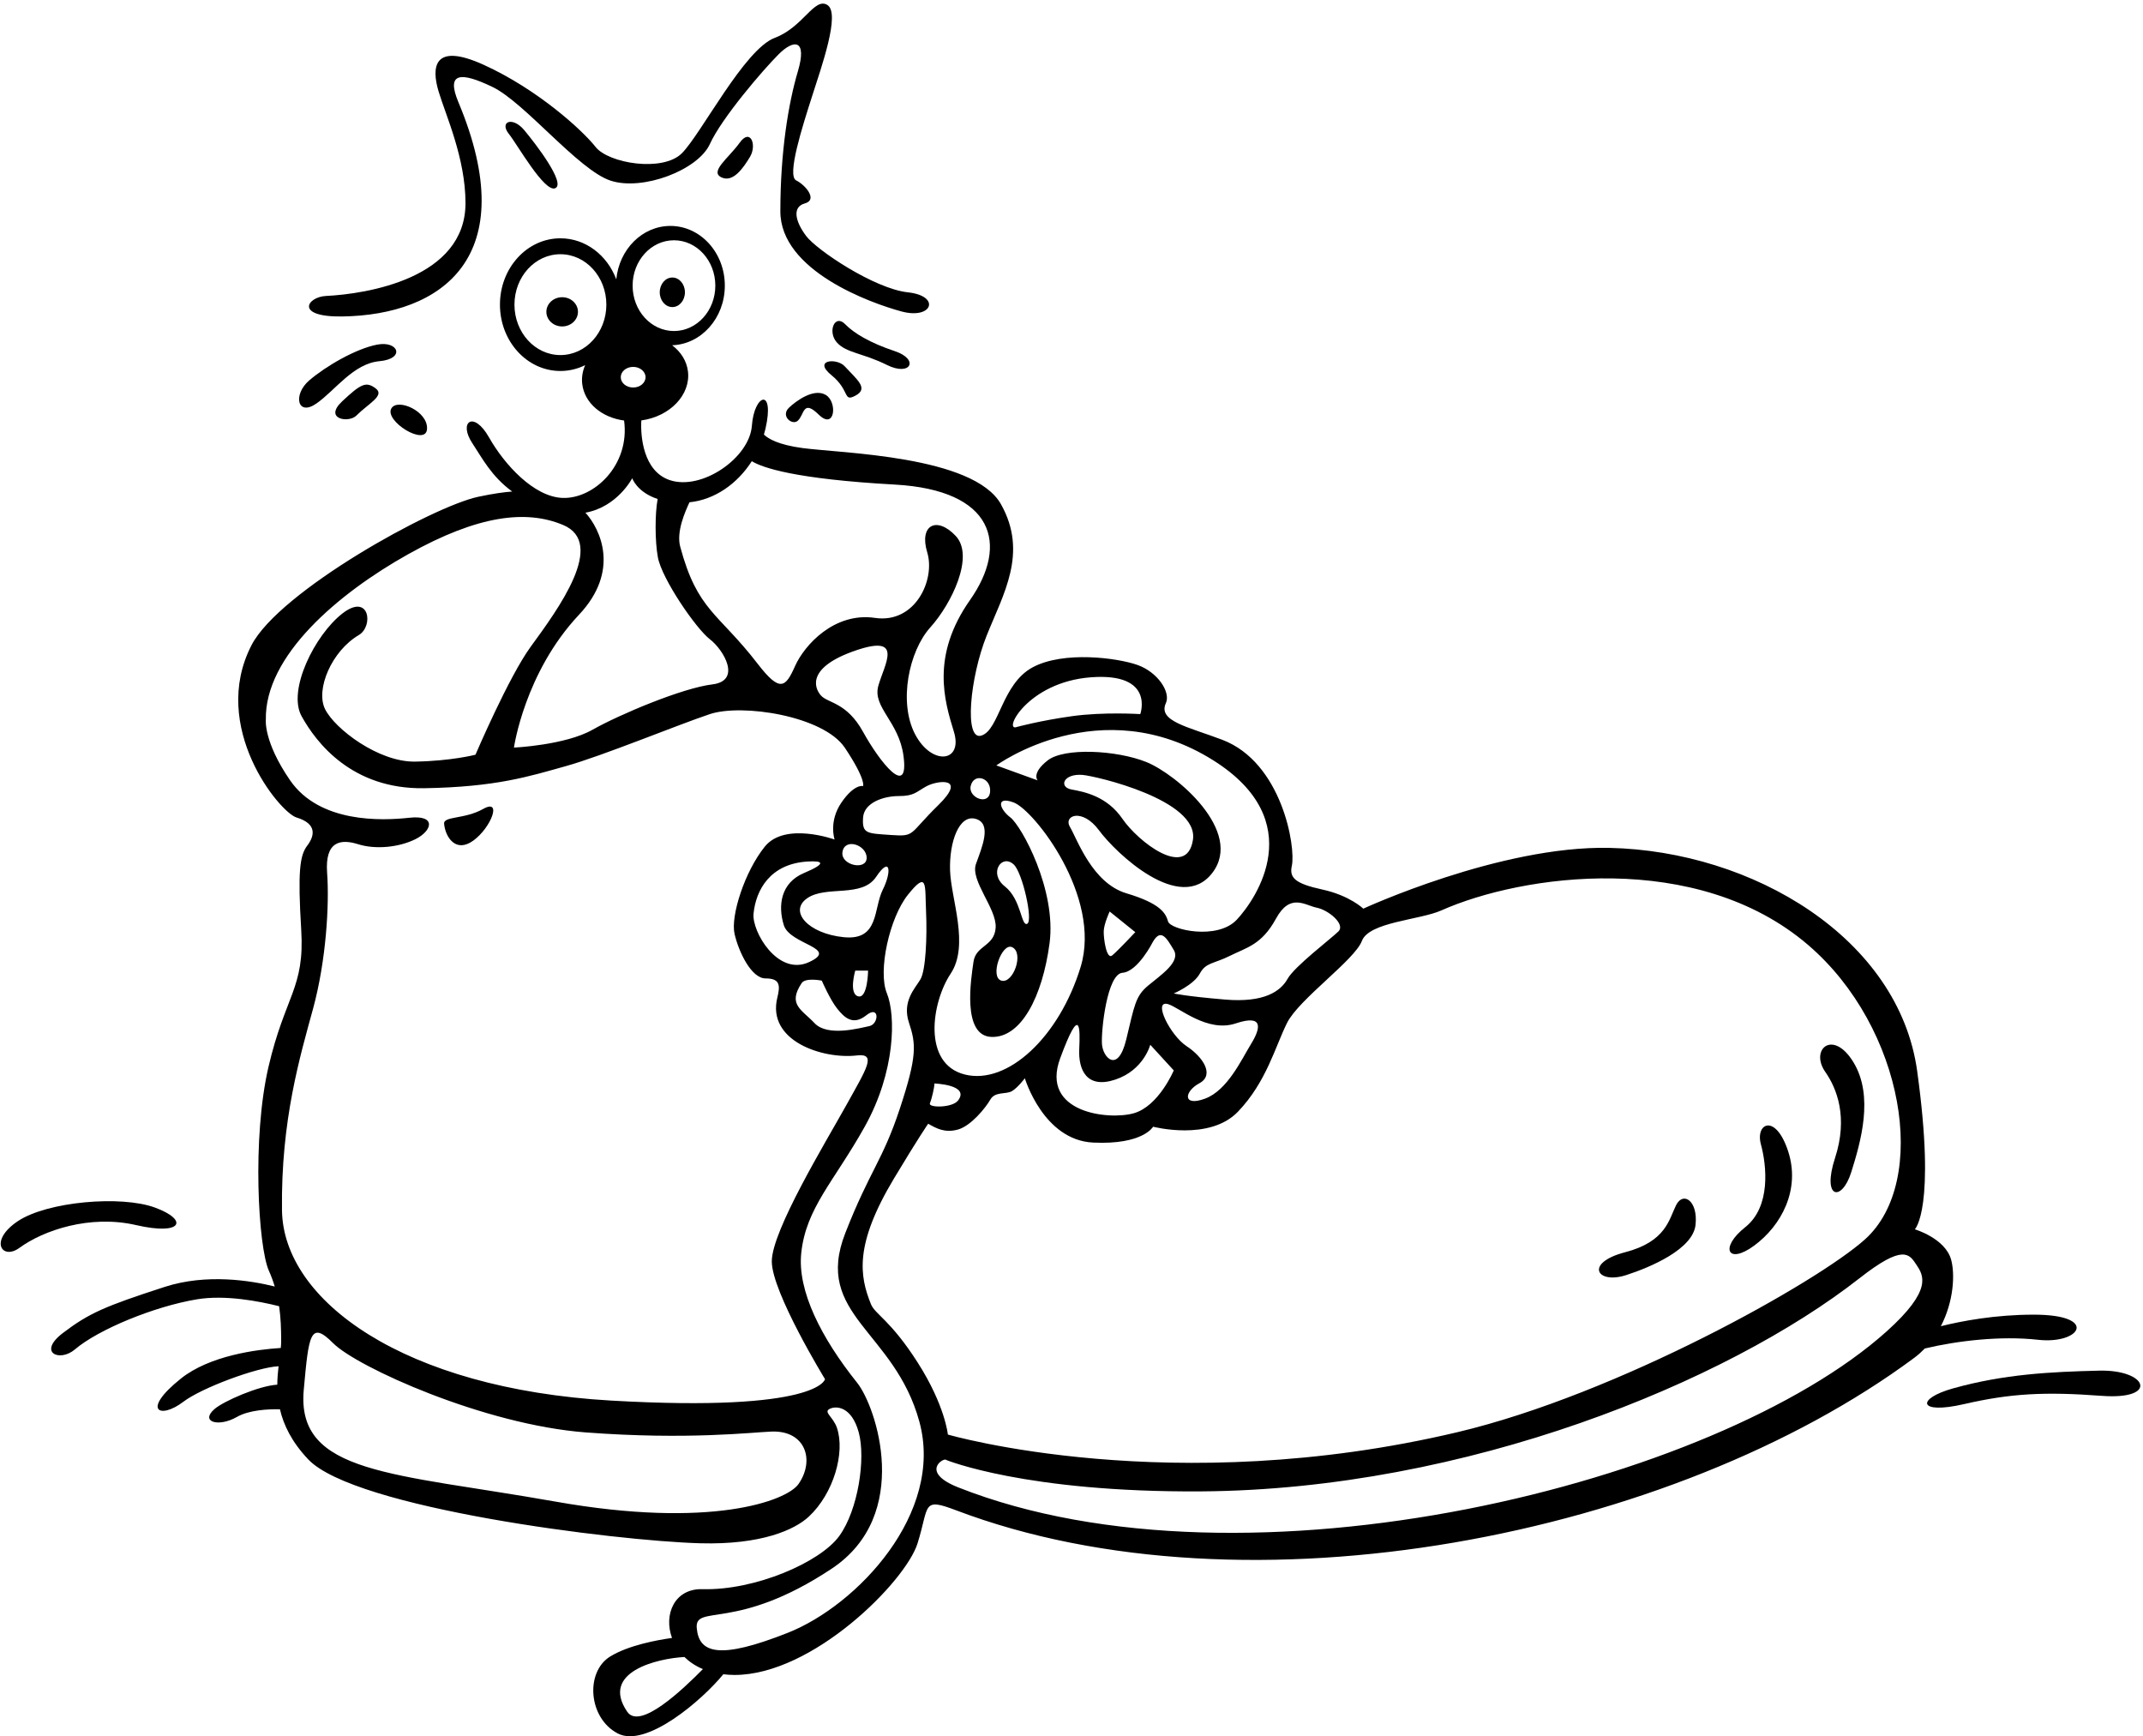 <?xml version="1.0" encoding="UTF-8"?>
<svg xmlns="http://www.w3.org/2000/svg" xmlns:xlink="http://www.w3.org/1999/xlink" width="532pt" height="431pt" viewBox="0 0 532 431" version="1.1">
<g id="surface1">
<path style=" stroke:none;fill-rule:nonzero;fill:rgb(0%,0%,0%);fill-opacity:1;" d="M 97.16 101.371 C 95.336 104.496 105.711 110.926 106.008 106.504 C 106.301 102.078 98.695 98.754 97.16 101.371 "/>
<path style=" stroke:none;fill-rule:nonzero;fill:rgb(0%,0%,0%);fill-opacity:1;" d="M 84.957 99.605 C 80.238 104.027 86.566 105.074 88.469 103.16 C 91.465 100.145 95.629 98.188 93.27 96.422 C 90.91 94.652 89.672 95.18 84.957 99.605 "/>
<path style=" stroke:none;fill-rule:nonzero;fill:rgb(0%,0%,0%);fill-opacity:1;" d="M 78.59 100.133 C 83.293 96.824 87.719 90.246 94.203 89.656 C 100.691 89.066 98.918 84.512 93.609 85.547 C 88.297 86.578 80.898 90.887 76.77 94.422 C 72.645 97.961 73.812 103.496 78.59 100.133 "/>
<path style=" stroke:none;fill-rule:nonzero;fill:rgb(0%,0%,0%);fill-opacity:1;" d="M 84.957 78.555 C 109.602 78.199 129.938 63.891 113.797 25.363 C 110.699 17.973 114.32 17.762 122.281 21.594 C 130.238 25.43 143.578 42.176 151.535 44.828 C 159.496 47.48 173.285 42.23 176.23 35.746 C 179.18 29.262 189.453 17.316 193.289 13.484 C 197.121 9.652 200.434 9.742 198.074 17.703 C 195.715 25.66 193.723 37.73 193.723 52.473 C 193.723 67.211 216.148 75.254 223.816 77.316 C 231.48 79.379 233.621 73.445 225.367 72.562 C 217.109 71.676 202.773 62.113 200.105 58.551 C 197.438 54.98 196.574 51.371 199.816 50.488 C 203.059 49.602 199.992 45.945 197.637 44.77 C 195.277 43.59 199.238 31.27 201.598 23.898 C 203.957 16.527 208.66 3.316 205.418 1.254 C 202.176 -0.812 199.422 6.734 192.344 9.391 C 184.762 12.234 174.09 33.23 169.27 38.047 C 164.555 42.766 151.086 40.59 147.844 36.465 C 144.598 32.336 133.484 22.184 120.09 16.094 C 107.465 10.355 107.113 16.812 108.883 22.707 C 110.648 28.605 115.559 39.227 115.559 50.43 C 115.559 69.141 90.965 72.977 80.934 73.465 C 76.207 73.695 73.074 78.727 84.957 78.555 "/>
<path style=" stroke:none;fill-rule:nonzero;fill:rgb(0%,0%,0%);fill-opacity:1;" d="M 126.348 33.27 C 128.406 35.828 135.191 47.895 137.848 46.715 C 140.5 45.535 133.105 35.855 130.156 32.32 C 127.211 28.781 123.887 30.211 126.348 33.27 "/>
<path style=" stroke:none;fill-rule:nonzero;fill:rgb(0%,0%,0%);fill-opacity:1;" d="M 183.602 35.453 C 180.902 39.238 175.965 42.664 179.195 44.07 C 181.977 45.281 184.414 41.887 186.184 38.938 C 187.953 35.992 186.305 31.664 183.602 35.453 "/>
<path style=" stroke:none;fill-rule:nonzero;fill:rgb(0%,0%,0%);fill-opacity:1;" d="M 222.125 87.16 C 215.934 85.098 211.953 82.68 209.84 80.5 C 207.215 77.789 205.383 82.34 207.742 84.996 C 210.098 87.648 214.262 87.633 220.16 90.582 C 226.055 93.531 228.316 89.223 222.125 87.16 "/>
<path style=" stroke:none;fill-rule:nonzero;fill:rgb(0%,0%,0%);fill-opacity:1;" d="M 212.434 98.168 C 215.676 96.398 212.777 94.262 209.672 90.898 C 207.742 88.809 201.691 89.293 206.406 93.125 C 211.125 96.961 209.191 99.938 212.434 98.168 "/>
<path style=" stroke:none;fill-rule:nonzero;fill:rgb(0%,0%,0%);fill-opacity:1;" d="M 205.008 98.039 C 202.062 96.27 197.672 99.488 195.871 101.195 C 193.699 103.258 196.66 105.699 198.047 104.438 C 199.75 102.891 199.266 99.027 203.273 102.941 C 207.277 106.855 207.957 99.809 205.008 98.039 "/>
<path style=" stroke:none;fill-rule:nonzero;fill:rgb(0%,0%,0%);fill-opacity:1;" d="M 33.801 304.102 C 45.297 306.754 46.883 302.852 38.477 299.754 C 30.078 296.66 11.742 298.25 4.445 303.113 C -2.852 307.977 0.523 312.902 4.824 309.75 C 10.754 305.406 22.301 301.445 33.801 304.102 "/>
<path style=" stroke:none;fill-rule:nonzero;fill:rgb(0%,0%,0%);fill-opacity:1;" d="M 521.098 340.23 C 509.008 340.523 497.492 341.098 484.848 344.633 C 475.652 347.207 476.059 351.191 487.559 348.539 C 499.055 345.887 507.539 345.422 521.758 346.484 C 535.977 347.543 533.184 339.934 521.098 340.23 "/>
<path style=" stroke:none;fill-rule:nonzero;fill:rgb(0%,0%,0%);fill-opacity:1;" d="M 505.953 332.57 C 516.57 333.746 521.102 326.332 504.887 326.332 C 495.312 326.332 487.023 327.906 481.816 329.199 C 485.004 323.078 485.367 316.281 484.367 312.68 C 482.895 307.375 475.355 305.148 475.355 305.148 C 475.355 305.148 480.656 300.078 475.941 265.879 C 471.395 232.91 435.18 211.238 399.516 210.465 C 372.395 209.875 338.441 225.551 338.441 225.551 C 338.441 225.551 335.055 222.281 328.273 220.805 C 321.492 219.332 320.047 217.883 320.695 214.934 C 321.734 210.215 318.223 189.242 303.414 183.629 C 294.867 180.383 287.379 179.027 289.43 174.531 C 290.68 171.797 287.379 166.82 282.367 165.055 C 277.355 163.285 264.008 161.527 256.344 165.652 C 248.68 169.781 248.094 181.105 243.672 182.578 C 239.246 184.055 240.801 168.113 244.926 157.801 C 249.047 147.488 255.281 137.273 248.504 125.184 C 241.723 113.098 208.883 112.516 199.227 111.219 C 193.219 110.414 190.691 108.898 189.641 107.867 C 189.781 107.395 189.918 106.922 190.027 106.438 C 192.387 96.121 187.238 97.73 186.652 105.691 C 186.062 113.652 174.246 121.84 166.289 119.184 C 159.672 116.98 158.973 108.246 159.211 104.359 C 166.309 103.391 171.477 98.008 170.789 92.207 C 170.477 89.586 169.016 87.328 166.855 85.703 C 174.117 85.453 179.938 78.934 179.938 70.902 C 179.938 62.719 173.891 56.082 166.43 56.082 C 159.449 56.082 153.707 61.891 152.996 69.344 C 150.746 63.363 145.383 59.152 139.121 59.152 C 130.832 59.152 124.113 66.523 124.113 75.621 C 124.113 84.715 130.832 92.09 139.121 92.09 C 141.312 92.09 143.391 91.562 145.266 90.637 C 144.625 92.109 144.348 93.695 144.539 95.32 C 145.105 100.086 149.445 103.66 154.93 104.383 C 156.438 115.496 147.387 123.922 139.609 123.594 C 132.531 123.301 125.23 115.348 121.395 108.566 C 117.562 101.785 113.73 104.734 117.27 110.039 C 119.617 113.566 121.953 118.223 127.156 122.012 C 125.254 122.148 122.543 122.5 118.742 123.309 C 107.297 125.734 69.32 146.805 62.434 160.16 C 51.969 180.453 69.41 201.645 73.602 202.918 C 78.781 204.488 78.109 207.496 76.262 209.926 C 74.41 212.355 73.898 216.398 74.781 230.848 C 75.664 245.293 70.785 247.102 66.66 264.789 C 62.531 282.48 64.102 309.555 66.758 315.449 C 67.352 316.77 67.816 318.059 68.203 319.344 C 62.402 317.898 51.344 316.059 40.91 319.434 C 25.875 324.301 22.047 326.008 15.633 330.871 C 9.223 335.738 14.793 338.199 18.578 334.973 C 24.406 330.004 38.258 324.297 48.871 322.527 C 55.902 321.355 64.367 322.996 69.293 324.238 C 69.703 327.043 69.801 329.887 69.801 332.922 C 69.801 333.445 69.762 334.012 69.707 334.598 C 63.773 334.977 52.082 336.457 44.891 342.211 C 34.941 350.168 39.715 352.379 45.512 347.957 C 50.031 344.508 63.809 339.383 69.156 339.137 C 68.988 340.566 68.852 342.094 68.836 343.715 C 64.227 343.98 55.543 347.797 53.293 349.727 C 49.578 352.91 54.176 354.371 58.82 351.719 C 61.855 349.984 66.574 349.762 69.492 349.816 C 70.402 353.723 72.414 357.938 76.551 362.285 C 88.051 374.375 152.566 382.488 173.793 383.078 C 189.051 383.5 197.301 379.707 200.773 376.48 C 206.965 370.73 209.84 360.562 207.777 354.445 C 206.848 351.684 204.355 350.551 205.949 349.727 C 207.539 348.902 211.41 349.062 213.18 355.547 C 214.949 362.031 213.043 374.82 208.324 381.309 C 203.609 387.793 187.434 394.836 174.406 394.469 C 167.461 394.273 164.691 400.727 166.824 406.582 C 163.305 407.07 156.02 408.375 151.453 411.203 C 145.262 415.035 146.008 426.465 153.375 430.297 C 160.375 433.938 174.195 422.152 179.562 415.594 C 180.453 415.699 181.383 415.766 182.367 415.766 C 201.824 415.766 224.836 392.539 227.781 383.105 C 230.73 373.672 228.789 371.648 237.34 374.891 C 309.664 402.328 415.379 381.441 475.227 337.039 C 476.184 336.328 477.039 335.547 477.836 334.73 C 485.906 332.812 496.652 331.535 505.953 332.57 Z M 139.121 88.137 C 132.82 88.137 127.715 82.531 127.715 75.621 C 127.715 68.707 132.82 63.105 139.121 63.105 C 145.422 63.105 150.527 68.707 150.527 75.621 C 150.527 82.531 145.422 88.137 139.121 88.137 Z M 326.883 225.312 C 329.832 225.902 334.047 229.434 332.27 231.195 C 330.492 232.957 321.367 239.887 319.656 242.949 C 317.945 246.016 313.926 248.949 304.109 248.117 C 294.289 247.285 291.387 246.602 291.387 246.602 C 291.387 246.602 296.305 244.516 297.84 241.688 C 299.371 238.855 301.223 239.316 305.348 237.254 C 309.477 235.188 313.215 234.531 316.754 228.047 C 320.289 221.559 323.938 224.723 326.883 225.312 Z M 294.555 259.672 C 290.488 256.996 286.082 248.133 289.973 249.254 C 292.754 250.055 299.703 256.395 306.777 254.035 C 313.852 251.68 312.918 255.328 310.559 259.164 C 308.199 262.996 304.734 270.652 299.133 272.719 C 293.531 274.781 293.922 270.953 297.754 268.887 C 301.59 266.824 298.625 262.344 294.555 259.672 Z M 276.871 267.984 C 283.949 265.625 285.551 259.336 285.551 259.336 L 291.387 265.703 C 291.387 265.703 287.664 274.566 281.473 276.336 C 275.281 278.105 258.18 276.254 263.191 262.691 C 268.203 249.129 268.164 255.188 267.922 260.398 C 267.676 265.605 269.797 270.344 276.871 267.984 Z M 278.652 241.469 C 282.484 241.176 286.172 233.848 286.172 233.848 C 288.207 230.297 289.617 232.859 291.387 235.809 C 293.156 238.758 288.172 242.023 285.02 244.652 C 281.867 247.281 281.648 249.484 279.586 258.035 C 277.52 266.586 273.781 262.516 273.559 259.164 C 273.336 255.812 274.82 241.766 278.652 241.469 Z M 274 231.141 C 274.059 229.301 275.469 226.258 275.469 226.258 L 281.836 231.387 C 281.836 231.387 277.527 235.98 276.113 237.156 C 274.695 238.336 273.941 232.98 274 231.141 Z M 270.867 168.117 C 286.789 166.941 283.074 177.258 283.074 177.258 C 283.074 177.258 273.984 176.672 266.094 177.777 C 258.203 178.879 252.473 180.441 252.473 180.441 C 248.816 181.859 254.949 169.297 270.867 168.117 Z M 301.234 188.758 C 325.113 203.793 311.867 223.129 307.035 228.289 C 302.203 233.445 290.562 230.797 289.973 228.734 C 289.383 226.672 288.113 224.273 279.621 221.738 C 271.133 219.203 267.406 208.266 265.641 205.316 C 263.871 202.371 268.699 200.504 272.828 206.105 C 276.953 211.707 292.98 227.023 300.938 216.703 C 308.898 206.387 291.934 192.094 284.562 189.148 C 277.191 186.199 264.203 185.516 260.078 188.758 C 255.949 192 257.602 193.711 257.602 193.711 L 247.344 189.996 C 247.344 189.996 273.164 171.086 301.234 188.758 Z M 268.73 192.352 C 271.922 192.605 297.676 198.551 296.145 208.473 C 294.613 218.395 282.484 208.863 278.652 203.262 C 274.82 197.66 269.25 196.562 266.008 195.973 C 262.766 195.383 263.953 191.973 268.73 192.352 Z M 249.449 220.023 C 245.32 216.781 248.672 211.828 251.66 214.59 C 253.832 216.598 256.535 228.598 255 229.305 C 253.469 230.012 253.578 223.27 249.449 220.023 Z M 248.578 243.414 C 245.633 242.531 248.699 233.98 251.234 235.102 C 254.309 236.461 251.527 244.301 248.578 243.414 Z M 246.105 257.391 C 253.473 257.684 258.781 247.426 260.551 234.156 C 262.316 220.891 253.594 205.031 250.82 202.906 C 248.051 200.785 247.133 197.531 251.629 199.188 C 256.719 201.062 273.578 222.617 268.27 240.012 C 262.965 257.406 250.129 269.375 239.516 266.723 C 228.902 264.066 231.281 248.773 235.996 241.699 C 240.715 234.621 236.09 223.18 235.855 216.105 C 235.617 209.027 238.086 202.082 242.211 203.262 C 246.34 204.441 243.754 210.34 242.281 214.465 C 240.809 218.594 247.465 225.539 247.172 230.258 C 246.875 234.977 242.262 234.605 241.672 238.73 C 241.082 242.859 238.734 257.094 246.105 257.391 Z M 194.586 229.66 C 196.098 234.516 208.551 235.297 200.812 238.836 C 193.074 242.371 186.625 231.211 187.066 226.789 C 187.645 221.027 191.086 214.387 200.555 213.848 C 204.316 213.633 205.305 214.289 199.559 216.723 C 193.809 219.156 193.07 224.809 194.586 229.66 Z M 199.008 244.035 C 199.965 242.59 204.004 243.414 204.004 243.414 C 204.004 243.414 206.059 248.148 207.828 250.359 C 209.594 252.57 211.738 254.672 215.055 252.02 C 218.371 249.367 218.23 254.203 215.805 254.707 C 213.379 255.211 205.438 257.398 202.219 253.98 C 198.996 250.562 195.477 249.359 199.008 244.035 Z M 212.316 240.938 L 215.504 240.938 C 215.504 240.938 215.41 247.984 213.023 247.309 C 210.641 246.629 212.316 240.938 212.316 240.938 Z M 209.469 232.637 C 200.621 231.75 195.691 226.199 200.406 222.953 C 205.125 219.711 213.969 222.953 217.508 217.648 C 221.043 212.344 221.402 216.34 219.16 220.828 C 216.777 225.594 218.312 233.52 209.469 232.637 Z M 209.133 211.574 C 209.605 207.859 215.148 209.688 215.148 212.934 C 215.148 216.176 208.723 214.805 209.133 211.574 Z M 214.262 202.906 C 214.523 199.27 219.273 197.602 223.109 197.602 C 226.941 197.602 227.395 196.605 230 195.168 C 232.605 193.734 240.297 192.668 232.926 199.863 C 225.555 207.055 227.312 207.699 221.27 207.273 C 215.227 206.844 213.969 207.035 214.262 202.906 Z M 224.285 187.578 C 225.762 198.484 218.359 189.109 214.262 181.68 C 210.168 174.254 205.516 174.59 203.781 172.621 C 202.047 170.656 200.359 165.586 212.449 161.457 C 224.535 157.328 219.516 164.949 218.039 170.258 C 216.566 175.562 223.141 179.086 224.285 187.578 Z M 230.848 273.887 C 231.289 272.781 231.965 270.055 231.965 268.949 C 231.965 268.949 240.797 269.242 237.855 273.152 C 236.414 275.062 230.406 274.992 230.848 273.887 Z M 245.793 196.539 C 245.5 200.074 240.316 198.012 240.973 195.125 C 241.738 191.766 246.09 193 245.793 196.539 Z M 171.164 124.68 C 177.461 124.039 183.066 120.059 186.633 114.48 C 189.262 116.094 197.344 118.91 222.148 120.285 C 246.746 121.652 250.527 135.102 240.797 148.957 C 231.066 162.812 234.441 173.953 236.801 181.617 C 239.156 189.281 231.27 190.164 227.141 182.203 C 223.016 174.242 225.641 161.633 230.949 155.738 C 236.254 149.84 241.977 138.047 237.258 133.035 C 232.543 128.023 228.121 130.324 230.184 137.105 C 232.246 143.887 227.234 154.852 217.211 153.379 C 207.188 151.902 199.715 160.062 197.355 165.371 C 194.996 170.676 193.625 171.953 188.07 164.742 C 178.285 152.047 173.152 151.68 168.859 135.688 C 167.863 131.965 170.098 126.977 171.164 124.68 Z M 167.312 59.641 C 172.984 59.641 177.578 64.684 177.578 70.902 C 177.578 77.125 172.984 82.168 167.312 82.168 C 161.645 82.168 157.047 77.125 157.047 70.902 C 157.047 64.684 161.645 59.641 167.312 59.641 Z M 154.105 93.633 C 154.105 92.219 155.48 91.07 157.18 91.07 C 158.879 91.07 160.258 92.219 160.258 93.633 C 160.258 95.047 158.879 96.191 157.18 96.191 C 155.48 96.191 154.105 95.047 154.105 93.633 Z M 156.949 118.707 C 156.949 118.707 158.102 122.164 163.262 123.863 C 162.582 127.484 162.57 134.293 163.32 138.344 C 164.312 143.719 172.809 156.066 176.23 158.684 C 179.656 161.305 184.191 169.004 176.82 169.887 C 169.449 170.773 153.863 177.316 147.082 181.148 C 140.301 184.98 127.586 185.574 127.586 185.574 C 127.586 185.574 130.238 166.941 143.75 152.582 C 153.996 141.695 149.043 131.359 145.336 127.262 C 153.273 125.836 156.949 118.707 156.949 118.707 Z M 198.227 368.379 C 195.301 372.566 176.465 379.578 137.859 372.73 C 97.676 365.605 73.504 365.988 75.406 345.012 C 76.645 331.332 77.016 327.699 82.695 333.406 C 88.578 339.316 120.145 353.656 145.453 355.566 C 170.762 357.473 186.719 355.531 191.555 355.352 C 199.992 355.043 202.336 362.5 198.227 368.379 Z M 151.762 347.664 C 100.168 344.715 70.297 322.824 70.004 300.422 C 69.711 278.016 74.527 262.105 77.734 250.32 C 80.938 238.535 81.793 224.652 81.207 216.691 C 80.617 208.73 84.605 208.203 88.91 209.559 C 93.215 210.914 99.035 210.352 103.164 208.289 C 107.289 206.227 108.453 202.234 101.598 202.988 C 94.742 203.746 79.324 204.344 71.992 193.664 C 65.379 184.039 65.996 178.66 65.996 178.66 C 65.676 162.812 83.938 147.301 101.332 137.57 C 118.727 127.84 130.648 126.48 139.789 130.312 C 150.566 134.832 138.664 151.059 131.734 160.551 C 126.309 167.98 118.035 187.34 118.035 187.34 C 118.035 187.34 112.078 188.902 103.035 189.051 C 93.992 189.199 83.117 180.922 80.699 176.027 C 78.281 171.133 82.336 161.598 89.078 157.633 C 92.797 155.441 91.738 147.012 84.957 152.316 C 78.176 157.625 71.293 171.312 74.875 177.789 C 78.453 184.266 87.316 195.949 105.301 195.656 C 123.281 195.359 131.434 192.691 140.496 190.164 C 149.559 187.637 168.273 179.91 176.23 177.258 C 184.191 174.605 204.441 177.676 209.75 185.637 C 215.059 193.598 214.262 195.125 214.262 195.125 C 214.262 195.125 212.145 194.477 208.898 199.191 C 205.656 203.91 207.188 208.391 207.188 208.391 C 207.188 208.391 194.891 203.941 189.879 210.133 C 184.867 216.324 181.344 227.367 182.348 231.789 C 183.352 236.215 186.504 242.867 190.043 242.867 C 193.582 242.867 193.75 244.523 192.984 247.59 C 190.277 258.418 204.297 262.98 212.715 261.988 C 217.727 261.398 215.113 265.277 210.137 274.254 C 205.16 283.23 191.598 305.441 191.598 313.105 C 191.598 320.773 204.812 342.344 204.812 342.344 C 204.812 342.344 203.355 350.609 151.762 347.664 Z M 155.715 424.906 C 148.941 415.008 163.203 411.672 169.906 411.309 C 171.133 412.504 172.652 413.543 174.496 414.312 C 169.5 419.379 158.863 429.512 155.715 424.906 Z M 195.648 405.273 C 178.551 412.051 173.562 410.383 172.973 404.191 C 172.383 398 182.719 405.152 206.449 389.398 C 226.574 376.039 217.508 349.137 212.789 343.242 C 203.887 332.109 197.922 320.426 198.91 311.035 C 200.09 299.828 207.062 293.289 214.684 279.645 C 222.301 266 222.422 252.059 220.16 246.539 C 217.898 241.023 220.805 227.828 225.398 222.094 C 230.344 215.93 229.594 219.711 229.891 226.199 C 230.184 232.684 229.809 240.867 228.5 243.098 C 227.191 245.328 223.879 248.539 225.648 253.848 C 227.414 259.152 227.711 262.086 223.402 275.137 C 219.098 288.191 215.965 290.445 209.84 306.094 C 201.883 326.438 222.047 330.211 228.238 352.91 C 234.43 375.613 212.746 398.492 195.648 405.273 Z M 227.824 338.23 C 221.043 327.617 217.238 326.277 216.211 323.723 C 213.379 316.707 212.062 308.977 221.93 292.531 C 228.121 282.215 230.422 278.938 230.422 278.938 C 232.484 280.117 234.547 281.27 237.789 280.387 C 241.031 279.5 244.68 275 245.855 272.938 C 247.035 270.871 249.758 271.719 251.234 270.836 C 252.707 269.949 254.418 267.648 254.418 267.648 C 254.418 267.648 259 283.027 271.383 283.617 C 283.766 284.207 286.258 279.68 286.258 279.68 C 286.258 279.68 300.23 283.336 307.309 275.965 C 314.383 268.594 316.566 259.809 319.512 253.91 C 322.461 248.016 336.316 238.285 338.086 233.57 C 339.855 228.852 352.449 228.379 357.816 225.988 C 377.887 217.059 421.242 210.895 448.863 234.562 C 472.816 255.09 478.98 293.246 463.004 307.625 C 451.211 318.238 401.645 346.062 361.844 355.496 C 290.992 372.293 235.312 356.094 235.312 356.094 C 235.312 356.094 234.605 348.844 227.824 338.23 Z M 468.344 330.5 C 426.234 368.289 309.344 397.422 237.91 369.219 C 228.121 365.352 234.453 361.645 234.902 362.402 C 234.902 362.402 254.582 370.496 298.215 370.199 C 363.953 369.758 428.699 343.094 461.613 317.297 C 472.523 308.746 473.973 311.277 475.742 313.93 C 477.512 316.586 479.84 320.184 468.344 330.5 "/>
<path style=" stroke:none;fill-rule:nonzero;fill:rgb(0%,0%,0%);fill-opacity:1;" d="M 139.559 73.777 C 137.391 73.777 135.637 75.402 135.637 77.402 C 135.637 79.406 137.391 81.031 139.559 81.031 C 141.723 81.031 143.477 79.406 143.477 77.402 C 143.477 75.402 141.723 73.777 139.559 73.777 "/>
<path style=" stroke:none;fill-rule:nonzero;fill:rgb(0%,0%,0%);fill-opacity:1;" d="M 166.91 76.223 C 168.637 76.223 170.035 74.578 170.035 72.555 C 170.035 70.527 168.637 68.887 166.91 68.887 C 165.184 68.887 163.781 70.527 163.781 72.555 C 163.781 74.578 165.184 76.223 166.91 76.223 "/>
<path style=" stroke:none;fill-rule:nonzero;fill:rgb(0%,0%,0%);fill-opacity:1;" d="M 119.98 200.785 C 115.266 203.438 110.07 202.535 110.25 204.492 C 110.547 207.738 113.117 211.871 117.539 208.629 C 121.961 205.387 124.699 198.133 119.98 200.785 "/>
<path style=" stroke:none;fill-rule:nonzero;fill:rgb(0%,0%,0%);fill-opacity:1;" d="M 403.668 316.523 C 409.918 314.508 420.25 310.043 420.914 304.074 C 421.578 298.102 417.855 295.621 416.09 299.16 C 414.32 302.695 413.605 308.184 403.438 310.836 C 393.266 313.488 396.371 318.871 403.668 316.523 "/>
<path style=" stroke:none;fill-rule:nonzero;fill:rgb(0%,0%,0%);fill-opacity:1;" d="M 435.441 309.219 C 442.25 304.223 447.004 295.293 443.91 285.785 C 440.812 276.277 435.715 278.781 437.145 284.055 C 438.578 289.332 439.664 299.535 433.254 304.621 C 426.84 309.703 428.875 314.035 435.441 309.219 "/>
<path style=" stroke:none;fill-rule:nonzero;fill:rgb(0%,0%,0%);fill-opacity:1;" d="M 455.543 287.461 C 452.227 297.633 457.23 298.445 459.578 290.953 C 461.922 283.465 465.227 272.117 460.141 263.715 C 455.055 255.312 449.223 260.5 453.133 266.086 C 455.953 270.113 458.859 277.289 455.543 287.461 "/>
</g>
</svg>
